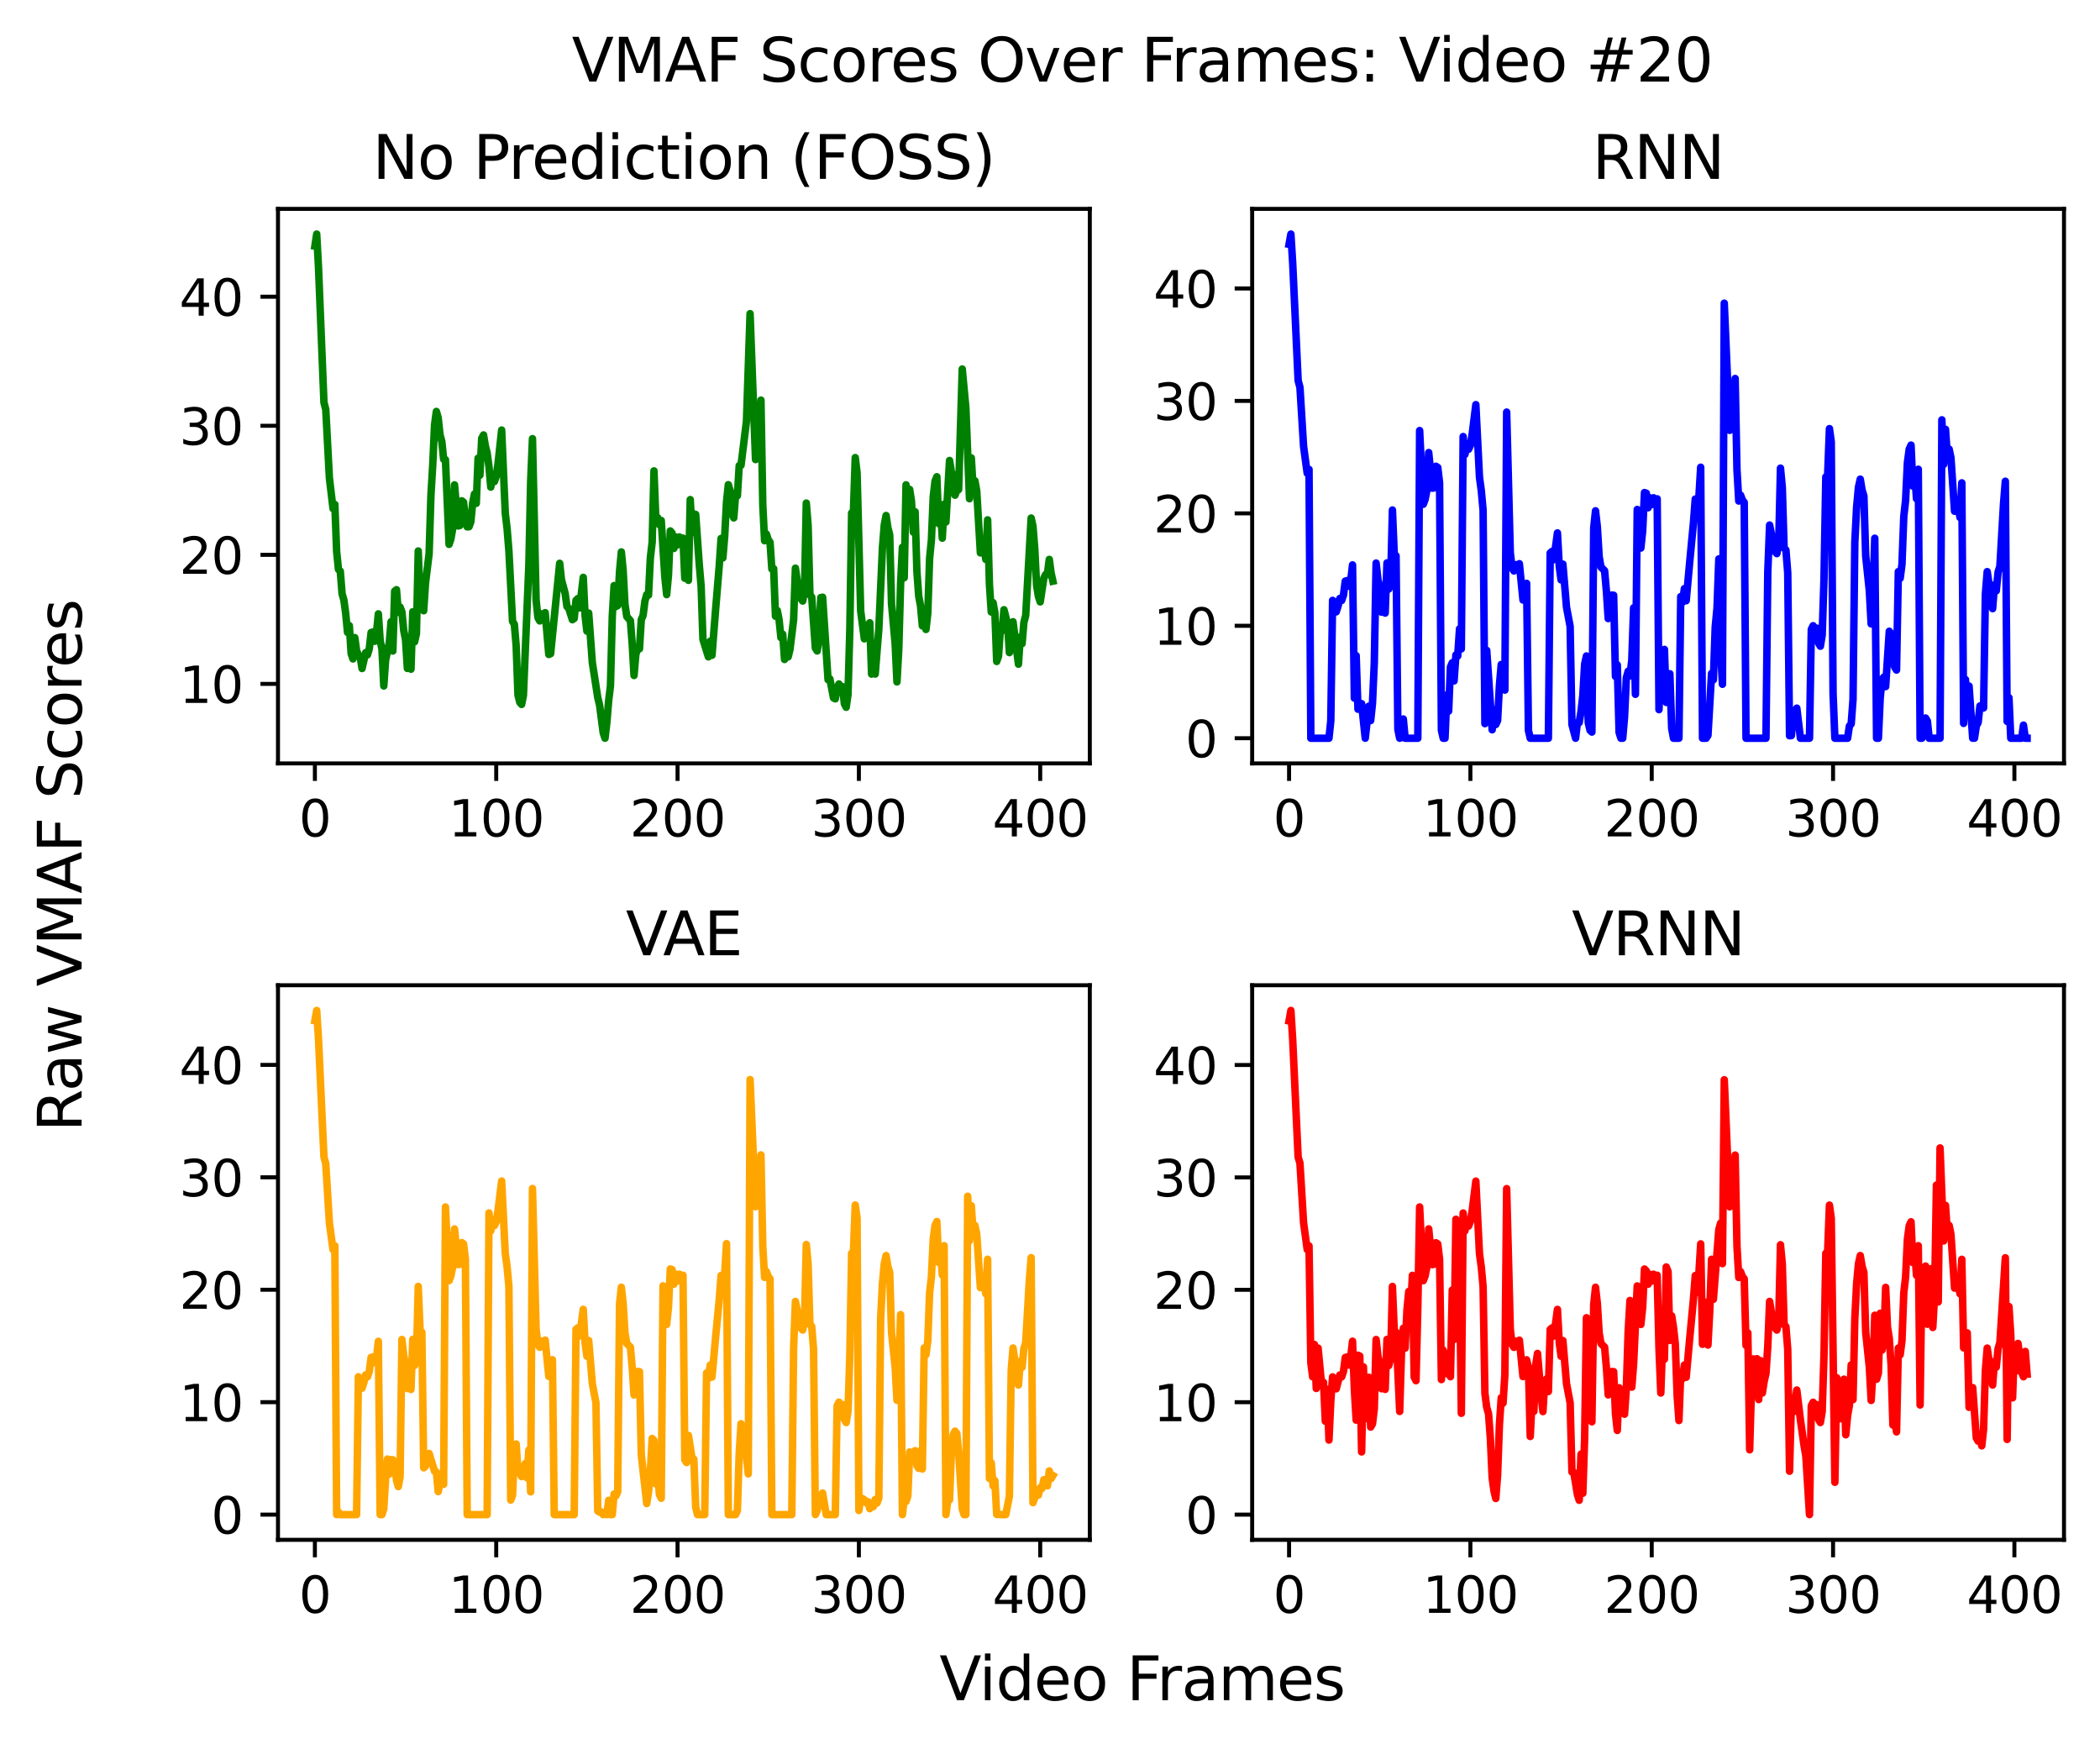 <?xml version="1.0" encoding="utf-8" standalone="no"?>
<!DOCTYPE svg PUBLIC "-//W3C//DTD SVG 1.1//EN"
  "http://www.w3.org/Graphics/SVG/1.1/DTD/svg11.dtd">
<svg xmlns:xlink="http://www.w3.org/1999/xlink" width="419.904pt" height="349.632pt" viewBox="0 0 419.904 349.632" xmlns="http://www.w3.org/2000/svg" version="1.1">
 <defs>
  <style type="text/css">*{stroke-linejoin: round; stroke-linecap: butt}</style>
 </defs>
 <g id="figure_1">
  <g id="patch_1">
   <path d="M 0 349.632 
L 419.904 349.632 
L 419.904 -0 
L 0 -0 
z
" style="fill: #ffffff"/>
  </g>
  <g id="axes_1">
   <g id="patch_2">
    <path d="M 55.584 152.64 
L 217.911 152.64 
L 217.911 41.76 
L 55.584 41.76 
z
" style="fill: #ffffff"/>
   </g>
   <g id="matplotlib.axis_1">
    <g id="xtick_1">
     <g id="line2d_1">
      <defs>
       <path id="m8c5647ade4" d="M 0 0 
L 0 3.5 
" style="stroke: #000000; stroke-width: 0.8"/>
      </defs>
      <g>
       <use xlink:href="#m8c5647ade4" x="62.963" y="152.64" style="stroke: #000000; stroke-width: 0.8"/>
      </g>
     </g>
     <g id="text_1">
      <!-- 0 -->
      <g transform="translate(59.781 167.238) scale(0.1 -0.1)">
       <defs>
        <path id="DejaVuSans-30" d="M 2034 4250 
Q 1547 4250 1301 3770 
Q 1056 3291 1056 2328 
Q 1056 1369 1301 889 
Q 1547 409 2034 409 
Q 2525 409 2770 889 
Q 3016 1369 3016 2328 
Q 3016 3291 2770 3770 
Q 2525 4250 2034 4250 
z
M 2034 4750 
Q 2819 4750 3233 4129 
Q 3647 3509 3647 2328 
Q 3647 1150 3233 529 
Q 2819 -91 2034 -91 
Q 1250 -91 836 529 
Q 422 1150 422 2328 
Q 422 3509 836 4129 
Q 1250 4750 2034 4750 
z
" transform="scale(0.016)"/>
       </defs>
       <use xlink:href="#DejaVuSans-30"/>
      </g>
     </g>
    </g>
    <g id="xtick_2">
     <g id="line2d_2">
      <g>
       <use xlink:href="#m8c5647ade4" x="99.221" y="152.64" style="stroke: #000000; stroke-width: 0.8"/>
      </g>
     </g>
     <g id="text_2">
      <!-- 100 -->
      <g transform="translate(89.677 167.238) scale(0.1 -0.1)">
       <defs>
        <path id="DejaVuSans-31" d="M 794 531 
L 1825 531 
L 1825 4091 
L 703 3866 
L 703 4441 
L 1819 4666 
L 2450 4666 
L 2450 531 
L 3481 531 
L 3481 0 
L 794 0 
L 794 531 
z
" transform="scale(0.016)"/>
       </defs>
       <use xlink:href="#DejaVuSans-31"/>
       <use xlink:href="#DejaVuSans-30" x="63.623"/>
       <use xlink:href="#DejaVuSans-30" x="127.246"/>
      </g>
     </g>
    </g>
    <g id="xtick_3">
     <g id="line2d_3">
      <g>
       <use xlink:href="#m8c5647ade4" x="135.479" y="152.64" style="stroke: #000000; stroke-width: 0.8"/>
      </g>
     </g>
     <g id="text_3">
      <!-- 200 -->
      <g transform="translate(125.935 167.238) scale(0.1 -0.1)">
       <defs>
        <path id="DejaVuSans-32" d="M 1228 531 
L 3431 531 
L 3431 0 
L 469 0 
L 469 531 
Q 828 903 1448 1529 
Q 2069 2156 2228 2338 
Q 2531 2678 2651 2914 
Q 2772 3150 2772 3378 
Q 2772 3750 2511 3984 
Q 2250 4219 1831 4219 
Q 1534 4219 1204 4116 
Q 875 4013 500 3803 
L 500 4441 
Q 881 4594 1212 4672 
Q 1544 4750 1819 4750 
Q 2544 4750 2975 4387 
Q 3406 4025 3406 3419 
Q 3406 3131 3298 2873 
Q 3191 2616 2906 2266 
Q 2828 2175 2409 1742 
Q 1991 1309 1228 531 
z
" transform="scale(0.016)"/>
       </defs>
       <use xlink:href="#DejaVuSans-32"/>
       <use xlink:href="#DejaVuSans-30" x="63.623"/>
       <use xlink:href="#DejaVuSans-30" x="127.246"/>
      </g>
     </g>
    </g>
    <g id="xtick_4">
     <g id="line2d_4">
      <g>
       <use xlink:href="#m8c5647ade4" x="171.737" y="152.64" style="stroke: #000000; stroke-width: 0.8"/>
      </g>
     </g>
     <g id="text_4">
      <!-- 300 -->
      <g transform="translate(162.193 167.238) scale(0.1 -0.1)">
       <defs>
        <path id="DejaVuSans-33" d="M 2597 2516 
Q 3050 2419 3304 2112 
Q 3559 1806 3559 1356 
Q 3559 666 3084 287 
Q 2609 -91 1734 -91 
Q 1441 -91 1130 -33 
Q 819 25 488 141 
L 488 750 
Q 750 597 1062 519 
Q 1375 441 1716 441 
Q 2309 441 2620 675 
Q 2931 909 2931 1356 
Q 2931 1769 2642 2001 
Q 2353 2234 1838 2234 
L 1294 2234 
L 1294 2753 
L 1863 2753 
Q 2328 2753 2575 2939 
Q 2822 3125 2822 3475 
Q 2822 3834 2567 4026 
Q 2313 4219 1838 4219 
Q 1578 4219 1281 4162 
Q 984 4106 628 3988 
L 628 4550 
Q 988 4650 1302 4700 
Q 1616 4750 1894 4750 
Q 2613 4750 3031 4423 
Q 3450 4097 3450 3541 
Q 3450 3153 3228 2886 
Q 3006 2619 2597 2516 
z
" transform="scale(0.016)"/>
       </defs>
       <use xlink:href="#DejaVuSans-33"/>
       <use xlink:href="#DejaVuSans-30" x="63.623"/>
       <use xlink:href="#DejaVuSans-30" x="127.246"/>
      </g>
     </g>
    </g>
    <g id="xtick_5">
     <g id="line2d_5">
      <g>
       <use xlink:href="#m8c5647ade4" x="207.995" y="152.64" style="stroke: #000000; stroke-width: 0.8"/>
      </g>
     </g>
     <g id="text_5">
      <!-- 400 -->
      <g transform="translate(198.451 167.238) scale(0.1 -0.1)">
       <defs>
        <path id="DejaVuSans-34" d="M 2419 4116 
L 825 1625 
L 2419 1625 
L 2419 4116 
z
M 2253 4666 
L 3047 4666 
L 3047 1625 
L 3713 1625 
L 3713 1100 
L 3047 1100 
L 3047 0 
L 2419 0 
L 2419 1100 
L 313 1100 
L 313 1709 
L 2253 4666 
z
" transform="scale(0.016)"/>
       </defs>
       <use xlink:href="#DejaVuSans-34"/>
       <use xlink:href="#DejaVuSans-30" x="63.623"/>
       <use xlink:href="#DejaVuSans-30" x="127.246"/>
      </g>
     </g>
    </g>
   </g>
   <g id="matplotlib.axis_2">
    <g id="ytick_1">
     <g id="line2d_6">
      <defs>
       <path id="m31c6bc90d9" d="M 0 0 
L -3.5 0 
" style="stroke: #000000; stroke-width: 0.8"/>
      </defs>
      <g>
       <use xlink:href="#m31c6bc90d9" x="55.584" y="136.74" style="stroke: #000000; stroke-width: 0.8"/>
      </g>
     </g>
     <g id="text_6">
      <!-- 10 -->
      <g transform="translate(35.859 140.539) scale(0.1 -0.1)">
       <use xlink:href="#DejaVuSans-31"/>
       <use xlink:href="#DejaVuSans-30" x="63.623"/>
      </g>
     </g>
    </g>
    <g id="ytick_2">
     <g id="line2d_7">
      <g>
       <use xlink:href="#m31c6bc90d9" x="55.584" y="110.934" style="stroke: #000000; stroke-width: 0.8"/>
      </g>
     </g>
     <g id="text_7">
      <!-- 20 -->
      <g transform="translate(35.859 114.733) scale(0.1 -0.1)">
       <use xlink:href="#DejaVuSans-32"/>
       <use xlink:href="#DejaVuSans-30" x="63.623"/>
      </g>
     </g>
    </g>
    <g id="ytick_3">
     <g id="line2d_8">
      <g>
       <use xlink:href="#m31c6bc90d9" x="55.584" y="85.129" style="stroke: #000000; stroke-width: 0.8"/>
      </g>
     </g>
     <g id="text_8">
      <!-- 30 -->
      <g transform="translate(35.859 88.928) scale(0.1 -0.1)">
       <use xlink:href="#DejaVuSans-33"/>
       <use xlink:href="#DejaVuSans-30" x="63.623"/>
      </g>
     </g>
    </g>
    <g id="ytick_4">
     <g id="line2d_9">
      <g>
       <use xlink:href="#m31c6bc90d9" x="55.584" y="59.323" style="stroke: #000000; stroke-width: 0.8"/>
      </g>
     </g>
     <g id="text_9">
      <!-- 40 -->
      <g transform="translate(35.859 63.122) scale(0.1 -0.1)">
       <use xlink:href="#DejaVuSans-34"/>
       <use xlink:href="#DejaVuSans-30" x="63.623"/>
      </g>
     </g>
    </g>
   </g>
   <g id="line2d_10">
    <path d="M 62.963 49.197 
L 63.325 46.8 
L 63.688 53.485 
L 64.775 80.469 
L 65.138 81.87 
L 65.863 95.561 
L 66.588 101.683 
L 66.951 100.856 
L 67.313 110.272 
L 67.676 113.846 
L 68.039 114.192 
L 68.401 118.719 
L 68.764 119.996 
L 69.126 122.685 
L 69.489 126.448 
L 69.852 125.092 
L 70.214 130.679 
L 70.577 131.746 
L 70.939 127.48 
L 71.302 130.114 
L 71.664 130.93 
L 72.027 131.381 
L 72.39 133.661 
L 73.115 130.488 
L 73.477 130.925 
L 73.84 129.701 
L 74.203 126.469 
L 74.565 126.356 
L 74.928 128.218 
L 75.29 126.348 
L 75.653 122.736 
L 76.015 128.061 
L 76.378 129.826 
L 76.741 137.153 
L 77.103 131.957 
L 77.828 128.647 
L 78.191 124.319 
L 78.553 130.162 
L 78.916 118.193 
L 79.279 117.906 
L 79.641 122.422 
L 80.004 121.383 
L 80.366 122.348 
L 80.729 126.074 
L 81.092 127.927 
L 81.454 133.644 
L 81.817 132.325 
L 82.179 133.798 
L 82.542 122.313 
L 82.904 128.317 
L 83.267 126.694 
L 83.63 110.162 
L 83.992 120.207 
L 84.355 120.663 
L 84.717 122.116 
L 85.08 116.579 
L 85.805 110.692 
L 86.168 99.015 
L 86.53 92.919 
L 86.893 84.92 
L 87.255 82.267 
L 87.618 83.55 
L 87.981 86.923 
L 88.343 88.272 
L 88.706 91.811 
L 89.068 91.915 
L 89.793 108.84 
L 90.156 107.768 
L 90.519 105.686 
L 90.881 96.945 
L 91.606 105.158 
L 91.969 105.063 
L 92.332 100.128 
L 92.694 100.415 
L 93.057 103.932 
L 93.419 105.342 
L 93.782 105.312 
L 94.144 104.338 
L 94.507 100.574 
L 94.87 98.769 
L 95.232 100.646 
L 95.595 91.609 
L 95.957 95.013 
L 96.32 87.634 
L 96.682 86.965 
L 97.045 89.158 
L 97.408 90.554 
L 97.77 93.302 
L 98.133 97.394 
L 98.495 95.004 
L 98.858 96.296 
L 99.221 95.225 
L 99.583 92.692 
L 100.308 85.983 
L 101.033 102.632 
L 101.396 105.699 
L 101.759 110.192 
L 102.484 124.219 
L 102.846 124.834 
L 103.209 129.129 
L 103.572 138.98 
L 103.934 140.427 
L 104.297 140.846 
L 104.659 139.041 
L 105.747 113.047 
L 106.11 96.167 
L 106.472 87.704 
L 107.197 119.975 
L 107.56 123.474 
L 107.922 124.147 
L 108.285 122.729 
L 108.648 123.379 
L 109.01 122.495 
L 109.735 130.853 
L 110.098 130.697 
L 111.911 112.627 
L 112.273 115.945 
L 112.999 118.636 
L 113.361 121.257 
L 113.724 121.628 
L 114.449 123.906 
L 114.812 123.652 
L 115.174 120.045 
L 115.537 119.679 
L 115.899 121.552 
L 116.624 115.439 
L 116.987 123.076 
L 117.35 126.189 
L 117.712 122.582 
L 118.437 132.478 
L 119.525 139.473 
L 119.888 140.967 
L 120.613 146.524 
L 120.975 147.6 
L 121.338 144.507 
L 121.701 140.106 
L 122.063 137.153 
L 122.426 123.232 
L 122.788 117.087 
L 123.151 121.272 
L 123.513 121.072 
L 123.876 114.296 
L 124.239 110.348 
L 124.601 114.034 
L 124.964 120.829 
L 125.326 123.263 
L 126.052 124.106 
L 126.414 128.808 
L 126.777 135.058 
L 127.139 130.838 
L 127.502 129.696 
L 127.864 129.729 
L 128.227 123.892 
L 128.59 123.049 
L 128.952 120.19 
L 129.315 118.884 
L 129.677 118.978 
L 130.04 111.544 
L 130.402 108.416 
L 130.765 94.15 
L 131.128 103.545 
L 131.49 103.481 
L 131.853 104.915 
L 132.215 104.064 
L 132.941 115.423 
L 133.303 118.889 
L 133.666 114.963 
L 134.028 106.157 
L 134.391 106.598 
L 134.753 109.65 
L 135.116 107.371 
L 135.479 108.943 
L 135.841 107.356 
L 136.204 108.015 
L 136.566 107.589 
L 136.929 115.619 
L 137.292 113.711 
L 137.654 116.031 
L 138.017 99.893 
L 138.379 106.469 
L 138.742 102.755 
L 139.104 102.854 
L 139.83 112.967 
L 140.192 117.212 
L 140.555 127.838 
L 141.642 131.329 
L 142.005 128.201 
L 142.368 131.017 
L 143.093 121.823 
L 143.818 113.1 
L 144.181 107.66 
L 144.543 111.551 
L 144.906 107.198 
L 145.268 100.385 
L 145.631 96.907 
L 145.993 98.098 
L 146.356 102.557 
L 146.719 103.551 
L 147.081 98.974 
L 147.444 99.121 
L 147.806 93.091 
L 148.169 93.036 
L 149.257 84.244 
L 149.982 62.71 
L 151.07 91.888 
L 151.432 89.441 
L 151.795 91.531 
L 152.157 80 
L 152.52 100.902 
L 152.882 108.114 
L 153.245 106.773 
L 153.608 107.884 
L 153.97 108.417 
L 154.333 113.763 
L 154.695 113.691 
L 155.058 123.207 
L 155.421 122.069 
L 155.783 123.917 
L 156.146 127.484 
L 156.508 126.807 
L 156.871 131.852 
L 157.233 129.055 
L 157.596 131.334 
L 157.959 129.856 
L 158.684 123.92 
L 159.046 113.604 
L 159.771 118.662 
L 160.134 119.68 
L 160.497 120.171 
L 160.859 118.213 
L 161.222 100.587 
L 161.584 105.01 
L 161.947 118.921 
L 162.31 119.385 
L 163.035 129.578 
L 163.397 130.151 
L 163.76 127.823 
L 164.122 119.479 
L 164.485 119.406 
L 165.573 135.902 
L 165.935 135.735 
L 166.661 139.538 
L 167.023 139.73 
L 167.386 137.576 
L 167.748 136.754 
L 168.111 137.887 
L 168.473 137.289 
L 168.836 140.717 
L 169.199 141.409 
L 169.561 138.867 
L 169.924 125.966 
L 170.286 102.562 
L 170.649 102.247 
L 171.011 91.491 
L 171.374 94.5 
L 172.099 122.18 
L 172.824 127.724 
L 173.187 126.714 
L 173.55 125.055 
L 173.912 124.516 
L 174.275 134.774 
L 174.637 134.393 
L 175 134.769 
L 175.725 125.768 
L 176.45 109.445 
L 176.813 104.96 
L 177.175 103.071 
L 177.538 105.531 
L 177.901 106.943 
L 178.263 120.714 
L 178.988 128.715 
L 179.351 136.337 
L 179.713 129.841 
L 180.076 116.774 
L 180.439 109.427 
L 180.801 115.514 
L 181.164 96.936 
L 181.526 102.735 
L 181.889 97.854 
L 182.251 100.172 
L 182.614 106.381 
L 182.977 102.322 
L 183.339 114.256 
L 183.702 119.205 
L 184.064 121.136 
L 184.427 125.141 
L 184.79 124.309 
L 185.152 125.855 
L 185.515 122.644 
L 185.877 111.643 
L 186.24 107.957 
L 186.602 99.314 
L 186.965 96.196 
L 187.328 95.324 
L 187.69 104.676 
L 188.053 101.428 
L 188.415 107.6 
L 188.778 100.813 
L 189.141 104.369 
L 189.866 92.069 
L 190.228 94.339 
L 190.591 95.054 
L 190.953 99.007 
L 191.316 98.035 
L 191.679 97.904 
L 192.404 73.778 
L 193.129 81.54 
L 193.854 99.718 
L 194.217 91.55 
L 194.579 97.583 
L 194.942 96.138 
L 195.304 98.151 
L 196.03 110.542 
L 196.392 109.914 
L 196.755 109.527 
L 197.117 111.852 
L 197.48 103.937 
L 197.842 116.887 
L 198.205 122.36 
L 198.568 120.493 
L 198.93 122.516 
L 199.293 132.252 
L 199.655 131.236 
L 200.018 126.005 
L 200.381 126.128 
L 200.743 121.909 
L 201.468 124.733 
L 201.831 130.485 
L 202.193 129.443 
L 202.556 124.312 
L 203.281 129.97 
L 203.644 132.797 
L 204.006 127.377 
L 204.369 128.685 
L 204.731 124.444 
L 205.094 123.042 
L 206.182 103.578 
L 206.544 105.183 
L 206.907 109.739 
L 207.27 116.99 
L 207.632 119.234 
L 207.995 120.344 
L 208.72 115.584 
L 209.082 114.862 
L 209.445 114.626 
L 209.808 111.846 
L 210.17 114.558 
L 210.533 116.197 
L 210.533 116.197 
" clip-path="url(#p2782134f2b)" style="fill: none; stroke: #008000; stroke-width: 1.5; stroke-linecap: square"/>
   </g>
   <g id="patch_3">
    <path d="M 55.584 152.64 
L 55.584 41.76 
" style="fill: none; stroke: #000000; stroke-width: 0.8; stroke-linejoin: miter; stroke-linecap: square"/>
   </g>
   <g id="patch_4">
    <path d="M 217.911 152.64 
L 217.911 41.76 
" style="fill: none; stroke: #000000; stroke-width: 0.8; stroke-linejoin: miter; stroke-linecap: square"/>
   </g>
   <g id="patch_5">
    <path d="M 55.584 152.64 
L 217.911 152.64 
" style="fill: none; stroke: #000000; stroke-width: 0.8; stroke-linejoin: miter; stroke-linecap: square"/>
   </g>
   <g id="patch_6">
    <path d="M 55.584 41.76 
L 217.911 41.76 
" style="fill: none; stroke: #000000; stroke-width: 0.8; stroke-linejoin: miter; stroke-linecap: square"/>
   </g>
   <g id="text_10">
    <!-- No Prediction (FOSS) -->
    <g transform="translate(74.496 35.76) scale(0.12 -0.12)">
     <defs>
      <path id="DejaVuSans-4e" d="M 628 4666 
L 1478 4666 
L 3547 763 
L 3547 4666 
L 4159 4666 
L 4159 0 
L 3309 0 
L 1241 3903 
L 1241 0 
L 628 0 
L 628 4666 
z
" transform="scale(0.016)"/>
      <path id="DejaVuSans-6f" d="M 1959 3097 
Q 1497 3097 1228 2736 
Q 959 2375 959 1747 
Q 959 1119 1226 758 
Q 1494 397 1959 397 
Q 2419 397 2687 759 
Q 2956 1122 2956 1747 
Q 2956 2369 2687 2733 
Q 2419 3097 1959 3097 
z
M 1959 3584 
Q 2709 3584 3137 3096 
Q 3566 2609 3566 1747 
Q 3566 888 3137 398 
Q 2709 -91 1959 -91 
Q 1206 -91 779 398 
Q 353 888 353 1747 
Q 353 2609 779 3096 
Q 1206 3584 1959 3584 
z
" transform="scale(0.016)"/>
      <path id="DejaVuSans-20" transform="scale(0.016)"/>
      <path id="DejaVuSans-50" d="M 1259 4147 
L 1259 2394 
L 2053 2394 
Q 2494 2394 2734 2622 
Q 2975 2850 2975 3272 
Q 2975 3691 2734 3919 
Q 2494 4147 2053 4147 
L 1259 4147 
z
M 628 4666 
L 2053 4666 
Q 2838 4666 3239 4311 
Q 3641 3956 3641 3272 
Q 3641 2581 3239 2228 
Q 2838 1875 2053 1875 
L 1259 1875 
L 1259 0 
L 628 0 
L 628 4666 
z
" transform="scale(0.016)"/>
      <path id="DejaVuSans-72" d="M 2631 2963 
Q 2534 3019 2420 3045 
Q 2306 3072 2169 3072 
Q 1681 3072 1420 2755 
Q 1159 2438 1159 1844 
L 1159 0 
L 581 0 
L 581 3500 
L 1159 3500 
L 1159 2956 
Q 1341 3275 1631 3429 
Q 1922 3584 2338 3584 
Q 2397 3584 2469 3576 
Q 2541 3569 2628 3553 
L 2631 2963 
z
" transform="scale(0.016)"/>
      <path id="DejaVuSans-65" d="M 3597 1894 
L 3597 1613 
L 953 1613 
Q 991 1019 1311 708 
Q 1631 397 2203 397 
Q 2534 397 2845 478 
Q 3156 559 3463 722 
L 3463 178 
Q 3153 47 2828 -22 
Q 2503 -91 2169 -91 
Q 1331 -91 842 396 
Q 353 884 353 1716 
Q 353 2575 817 3079 
Q 1281 3584 2069 3584 
Q 2775 3584 3186 3129 
Q 3597 2675 3597 1894 
z
M 3022 2063 
Q 3016 2534 2758 2815 
Q 2500 3097 2075 3097 
Q 1594 3097 1305 2825 
Q 1016 2553 972 2059 
L 3022 2063 
z
" transform="scale(0.016)"/>
      <path id="DejaVuSans-64" d="M 2906 2969 
L 2906 4863 
L 3481 4863 
L 3481 0 
L 2906 0 
L 2906 525 
Q 2725 213 2448 61 
Q 2172 -91 1784 -91 
Q 1150 -91 751 415 
Q 353 922 353 1747 
Q 353 2572 751 3078 
Q 1150 3584 1784 3584 
Q 2172 3584 2448 3432 
Q 2725 3281 2906 2969 
z
M 947 1747 
Q 947 1113 1208 752 
Q 1469 391 1925 391 
Q 2381 391 2643 752 
Q 2906 1113 2906 1747 
Q 2906 2381 2643 2742 
Q 2381 3103 1925 3103 
Q 1469 3103 1208 2742 
Q 947 2381 947 1747 
z
" transform="scale(0.016)"/>
      <path id="DejaVuSans-69" d="M 603 3500 
L 1178 3500 
L 1178 0 
L 603 0 
L 603 3500 
z
M 603 4863 
L 1178 4863 
L 1178 4134 
L 603 4134 
L 603 4863 
z
" transform="scale(0.016)"/>
      <path id="DejaVuSans-63" d="M 3122 3366 
L 3122 2828 
Q 2878 2963 2633 3030 
Q 2388 3097 2138 3097 
Q 1578 3097 1268 2742 
Q 959 2388 959 1747 
Q 959 1106 1268 751 
Q 1578 397 2138 397 
Q 2388 397 2633 464 
Q 2878 531 3122 666 
L 3122 134 
Q 2881 22 2623 -34 
Q 2366 -91 2075 -91 
Q 1284 -91 818 406 
Q 353 903 353 1747 
Q 353 2603 823 3093 
Q 1294 3584 2113 3584 
Q 2378 3584 2631 3529 
Q 2884 3475 3122 3366 
z
" transform="scale(0.016)"/>
      <path id="DejaVuSans-74" d="M 1172 4494 
L 1172 3500 
L 2356 3500 
L 2356 3053 
L 1172 3053 
L 1172 1153 
Q 1172 725 1289 603 
Q 1406 481 1766 481 
L 2356 481 
L 2356 0 
L 1766 0 
Q 1100 0 847 248 
Q 594 497 594 1153 
L 594 3053 
L 172 3053 
L 172 3500 
L 594 3500 
L 594 4494 
L 1172 4494 
z
" transform="scale(0.016)"/>
      <path id="DejaVuSans-6e" d="M 3513 2113 
L 3513 0 
L 2938 0 
L 2938 2094 
Q 2938 2591 2744 2837 
Q 2550 3084 2163 3084 
Q 1697 3084 1428 2787 
Q 1159 2491 1159 1978 
L 1159 0 
L 581 0 
L 581 3500 
L 1159 3500 
L 1159 2956 
Q 1366 3272 1645 3428 
Q 1925 3584 2291 3584 
Q 2894 3584 3203 3211 
Q 3513 2838 3513 2113 
z
" transform="scale(0.016)"/>
      <path id="DejaVuSans-28" d="M 1984 4856 
Q 1566 4138 1362 3434 
Q 1159 2731 1159 2009 
Q 1159 1288 1364 580 
Q 1569 -128 1984 -844 
L 1484 -844 
Q 1016 -109 783 600 
Q 550 1309 550 2009 
Q 550 2706 781 3412 
Q 1013 4119 1484 4856 
L 1984 4856 
z
" transform="scale(0.016)"/>
      <path id="DejaVuSans-46" d="M 628 4666 
L 3309 4666 
L 3309 4134 
L 1259 4134 
L 1259 2759 
L 3109 2759 
L 3109 2228 
L 1259 2228 
L 1259 0 
L 628 0 
L 628 4666 
z
" transform="scale(0.016)"/>
      <path id="DejaVuSans-4f" d="M 2522 4238 
Q 1834 4238 1429 3725 
Q 1025 3213 1025 2328 
Q 1025 1447 1429 934 
Q 1834 422 2522 422 
Q 3209 422 3611 934 
Q 4013 1447 4013 2328 
Q 4013 3213 3611 3725 
Q 3209 4238 2522 4238 
z
M 2522 4750 
Q 3503 4750 4090 4092 
Q 4678 3434 4678 2328 
Q 4678 1225 4090 567 
Q 3503 -91 2522 -91 
Q 1538 -91 948 565 
Q 359 1222 359 2328 
Q 359 3434 948 4092 
Q 1538 4750 2522 4750 
z
" transform="scale(0.016)"/>
      <path id="DejaVuSans-53" d="M 3425 4513 
L 3425 3897 
Q 3066 4069 2747 4153 
Q 2428 4238 2131 4238 
Q 1616 4238 1336 4038 
Q 1056 3838 1056 3469 
Q 1056 3159 1242 3001 
Q 1428 2844 1947 2747 
L 2328 2669 
Q 3034 2534 3370 2195 
Q 3706 1856 3706 1288 
Q 3706 609 3251 259 
Q 2797 -91 1919 -91 
Q 1588 -91 1214 -16 
Q 841 59 441 206 
L 441 856 
Q 825 641 1194 531 
Q 1563 422 1919 422 
Q 2459 422 2753 634 
Q 3047 847 3047 1241 
Q 3047 1584 2836 1778 
Q 2625 1972 2144 2069 
L 1759 2144 
Q 1053 2284 737 2584 
Q 422 2884 422 3419 
Q 422 4038 858 4394 
Q 1294 4750 2059 4750 
Q 2388 4750 2728 4690 
Q 3069 4631 3425 4513 
z
" transform="scale(0.016)"/>
      <path id="DejaVuSans-29" d="M 513 4856 
L 1013 4856 
Q 1481 4119 1714 3412 
Q 1947 2706 1947 2009 
Q 1947 1309 1714 600 
Q 1481 -109 1013 -844 
L 513 -844 
Q 928 -128 1133 580 
Q 1338 1288 1338 2009 
Q 1338 2731 1133 3434 
Q 928 4138 513 4856 
z
" transform="scale(0.016)"/>
     </defs>
     <use xlink:href="#DejaVuSans-4e"/>
     <use xlink:href="#DejaVuSans-6f" x="74.805"/>
     <use xlink:href="#DejaVuSans-20" x="135.986"/>
     <use xlink:href="#DejaVuSans-50" x="167.773"/>
     <use xlink:href="#DejaVuSans-72" x="226.326"/>
     <use xlink:href="#DejaVuSans-65" x="265.189"/>
     <use xlink:href="#DejaVuSans-64" x="326.713"/>
     <use xlink:href="#DejaVuSans-69" x="390.189"/>
     <use xlink:href="#DejaVuSans-63" x="417.973"/>
     <use xlink:href="#DejaVuSans-74" x="472.953"/>
     <use xlink:href="#DejaVuSans-69" x="512.162"/>
     <use xlink:href="#DejaVuSans-6f" x="539.945"/>
     <use xlink:href="#DejaVuSans-6e" x="601.127"/>
     <use xlink:href="#DejaVuSans-20" x="664.506"/>
     <use xlink:href="#DejaVuSans-28" x="696.293"/>
     <use xlink:href="#DejaVuSans-46" x="735.307"/>
     <use xlink:href="#DejaVuSans-4f" x="792.826"/>
     <use xlink:href="#DejaVuSans-53" x="871.537"/>
     <use xlink:href="#DejaVuSans-53" x="935.014"/>
     <use xlink:href="#DejaVuSans-29" x="998.49"/>
    </g>
   </g>
  </g>
  <g id="axes_2">
   <g id="patch_7">
    <path d="M 250.377 152.64 
L 412.704 152.64 
L 412.704 41.76 
L 250.377 41.76 
z
" style="fill: #ffffff"/>
   </g>
   <g id="matplotlib.axis_3">
    <g id="xtick_6">
     <g id="line2d_11">
      <g>
       <use xlink:href="#m8c5647ade4" x="257.755" y="152.64" style="stroke: #000000; stroke-width: 0.8"/>
      </g>
     </g>
     <g id="text_11">
      <!-- 0 -->
      <g transform="translate(254.574 167.238) scale(0.1 -0.1)">
       <use xlink:href="#DejaVuSans-30"/>
      </g>
     </g>
    </g>
    <g id="xtick_7">
     <g id="line2d_12">
      <g>
       <use xlink:href="#m8c5647ade4" x="294.013" y="152.64" style="stroke: #000000; stroke-width: 0.8"/>
      </g>
     </g>
     <g id="text_12">
      <!-- 100 -->
      <g transform="translate(284.47 167.238) scale(0.1 -0.1)">
       <use xlink:href="#DejaVuSans-31"/>
       <use xlink:href="#DejaVuSans-30" x="63.623"/>
       <use xlink:href="#DejaVuSans-30" x="127.246"/>
      </g>
     </g>
    </g>
    <g id="xtick_8">
     <g id="line2d_13">
      <g>
       <use xlink:href="#m8c5647ade4" x="330.271" y="152.64" style="stroke: #000000; stroke-width: 0.8"/>
      </g>
     </g>
     <g id="text_13">
      <!-- 200 -->
      <g transform="translate(320.728 167.238) scale(0.1 -0.1)">
       <use xlink:href="#DejaVuSans-32"/>
       <use xlink:href="#DejaVuSans-30" x="63.623"/>
       <use xlink:href="#DejaVuSans-30" x="127.246"/>
      </g>
     </g>
    </g>
    <g id="xtick_9">
     <g id="line2d_14">
      <g>
       <use xlink:href="#m8c5647ade4" x="366.529" y="152.64" style="stroke: #000000; stroke-width: 0.8"/>
      </g>
     </g>
     <g id="text_14">
      <!-- 300 -->
      <g transform="translate(356.986 167.238) scale(0.1 -0.1)">
       <use xlink:href="#DejaVuSans-33"/>
       <use xlink:href="#DejaVuSans-30" x="63.623"/>
       <use xlink:href="#DejaVuSans-30" x="127.246"/>
      </g>
     </g>
    </g>
    <g id="xtick_10">
     <g id="line2d_15">
      <g>
       <use xlink:href="#m8c5647ade4" x="402.787" y="152.64" style="stroke: #000000; stroke-width: 0.8"/>
      </g>
     </g>
     <g id="text_15">
      <!-- 400 -->
      <g transform="translate(393.244 167.238) scale(0.1 -0.1)">
       <use xlink:href="#DejaVuSans-34"/>
       <use xlink:href="#DejaVuSans-30" x="63.623"/>
       <use xlink:href="#DejaVuSans-30" x="127.246"/>
      </g>
     </g>
    </g>
   </g>
   <g id="matplotlib.axis_4">
    <g id="ytick_5">
     <g id="line2d_16">
      <g>
       <use xlink:href="#m31c6bc90d9" x="250.377" y="147.6" style="stroke: #000000; stroke-width: 0.8"/>
      </g>
     </g>
     <g id="text_16">
      <!-- 0 -->
      <g transform="translate(237.014 151.399) scale(0.1 -0.1)">
       <use xlink:href="#DejaVuSans-30"/>
      </g>
     </g>
    </g>
    <g id="ytick_6">
     <g id="line2d_17">
      <g>
       <use xlink:href="#m31c6bc90d9" x="250.377" y="125.12" style="stroke: #000000; stroke-width: 0.8"/>
      </g>
     </g>
     <g id="text_17">
      <!-- 10 -->
      <g transform="translate(230.652 128.919) scale(0.1 -0.1)">
       <use xlink:href="#DejaVuSans-31"/>
       <use xlink:href="#DejaVuSans-30" x="63.623"/>
      </g>
     </g>
    </g>
    <g id="ytick_7">
     <g id="line2d_18">
      <g>
       <use xlink:href="#m31c6bc90d9" x="250.377" y="102.64" style="stroke: #000000; stroke-width: 0.8"/>
      </g>
     </g>
     <g id="text_18">
      <!-- 20 -->
      <g transform="translate(230.652 106.439) scale(0.1 -0.1)">
       <use xlink:href="#DejaVuSans-32"/>
       <use xlink:href="#DejaVuSans-30" x="63.623"/>
      </g>
     </g>
    </g>
    <g id="ytick_8">
     <g id="line2d_19">
      <g>
       <use xlink:href="#m31c6bc90d9" x="250.377" y="80.16" style="stroke: #000000; stroke-width: 0.8"/>
      </g>
     </g>
     <g id="text_19">
      <!-- 30 -->
      <g transform="translate(230.652 83.959) scale(0.1 -0.1)">
       <use xlink:href="#DejaVuSans-33"/>
       <use xlink:href="#DejaVuSans-30" x="63.623"/>
      </g>
     </g>
    </g>
    <g id="ytick_9">
     <g id="line2d_20">
      <g>
       <use xlink:href="#m31c6bc90d9" x="250.377" y="57.68" style="stroke: #000000; stroke-width: 0.8"/>
      </g>
     </g>
     <g id="text_20">
      <!-- 40 -->
      <g transform="translate(230.652 61.479) scale(0.1 -0.1)">
       <use xlink:href="#DejaVuSans-34"/>
       <use xlink:href="#DejaVuSans-30" x="63.623"/>
      </g>
     </g>
    </g>
   </g>
   <g id="line2d_21">
    <path d="M 257.755 48.844 
L 258.118 46.8 
L 258.48 52.595 
L 259.568 76.085 
L 259.931 77.463 
L 260.656 89.256 
L 261.381 94.613 
L 261.744 93.856 
L 262.106 147.6 
L 265.732 147.6 
L 266.095 144.166 
L 266.457 120.04 
L 266.82 120.39 
L 267.182 122.332 
L 267.545 121.192 
L 267.907 119.655 
L 268.27 120.056 
L 268.633 118.972 
L 268.995 116.185 
L 269.358 116.078 
L 269.72 117.206 
L 270.083 116.103 
L 270.446 112.948 
L 270.808 139.582 
L 271.171 131.089 
L 271.533 141.801 
L 271.896 141.502 
L 272.258 140.686 
L 272.984 147.6 
L 273.709 141.197 
L 274.071 144.07 
L 274.434 140.593 
L 274.797 132.491 
L 275.159 112.583 
L 275.522 115.817 
L 275.884 117.432 
L 276.247 122.398 
L 276.609 121.285 
L 276.972 122.578 
L 277.335 112.55 
L 277.697 117.775 
L 278.06 116.478 
L 278.422 101.975 
L 278.785 110.719 
L 279.147 111.133 
L 279.51 145.826 
L 279.873 147.6 
L 280.235 147.475 
L 280.598 143.758 
L 280.96 147.6 
L 283.498 147.6 
L 283.861 86.087 
L 284.586 100.826 
L 284.949 99.883 
L 285.311 98.064 
L 285.674 90.485 
L 286.399 97.61 
L 286.762 97.547 
L 287.124 93.222 
L 287.487 93.476 
L 287.849 96.522 
L 288.212 145.992 
L 288.575 147.6 
L 288.937 147.6 
L 289.3 138.946 
L 289.662 142.183 
L 290.025 133.333 
L 290.387 132.512 
L 290.75 136.141 
L 291.113 130.954 
L 291.475 131.172 
L 291.838 125.728 
L 292.2 129.741 
L 292.563 87.283 
L 292.926 90.855 
L 293.288 88.748 
L 293.651 89.828 
L 294.013 89.042 
L 294.376 86.753 
L 295.101 80.905 
L 295.826 95.401 
L 296.189 98.089 
L 296.551 101.998 
L 296.914 144.684 
L 297.277 130.037 
L 298.364 145.915 
L 298.727 141.933 
L 299.089 144.863 
L 299.452 144.058 
L 299.815 137.065 
L 300.177 132.864 
L 300.54 133.555 
L 300.902 137.98 
L 301.265 82.399 
L 301.99 110.519 
L 302.353 113.573 
L 302.715 114.156 
L 303.078 112.901 
L 303.44 113.467 
L 303.803 112.709 
L 304.528 119.966 
L 304.891 119.85 
L 305.253 116.641 
L 305.616 146.044 
L 305.978 147.6 
L 309.604 147.6 
L 309.967 110.562 
L 310.329 110.247 
L 310.692 111.895 
L 311.417 106.553 
L 311.78 113.214 
L 312.142 115.94 
L 312.505 112.792 
L 313.23 121.405 
L 313.955 125.249 
L 314.318 144.866 
L 315.043 147.6 
L 315.406 144.469 
L 315.768 144.48 
L 316.131 142.248 
L 316.493 139.043 
L 316.856 132.786 
L 317.218 131.152 
L 317.581 144.479 
L 317.944 146.033 
L 318.306 146.37 
L 318.669 105.548 
L 319.031 102.132 
L 319.394 105.346 
L 319.756 111.272 
L 320.119 113.395 
L 320.844 114.107 
L 321.207 118.207 
L 321.569 123.679 
L 321.932 119.979 
L 322.295 118.976 
L 322.657 119.018 
L 323.02 135.246 
L 323.382 132.931 
L 323.745 146.441 
L 324.107 147.6 
L 324.47 147.6 
L 324.833 143.364 
L 325.195 135.507 
L 325.558 134.214 
L 325.92 135.142 
L 326.283 131.987 
L 326.646 121.532 
L 327.008 138.819 
L 327.371 101.865 
L 327.733 106.527 
L 328.096 109.578 
L 328.458 106.141 
L 328.821 98.487 
L 329.184 98.615 
L 329.546 101.52 
L 329.909 99.531 
L 330.271 100.892 
L 330.634 99.526 
L 330.996 100.073 
L 331.359 99.738 
L 331.722 141.889 
L 332.084 130.354 
L 332.447 134.83 
L 332.809 129.845 
L 333.172 140.443 
L 333.535 139.679 
L 333.897 134.712 
L 334.26 145.61 
L 334.622 147.6 
L 335.71 147.6 
L 336.073 119.283 
L 336.435 120.401 
L 336.798 117.694 
L 337.16 120.103 
L 337.886 112.128 
L 338.611 104.522 
L 338.973 99.785 
L 339.336 103.176 
L 339.698 99.396 
L 340.061 93.421 
L 340.424 147.6 
L 341.149 147.6 
L 341.511 147.04 
L 342.236 134.652 
L 342.599 135.918 
L 342.962 125.416 
L 343.324 121.578 
L 343.687 111.747 
L 344.049 130.394 
L 344.412 136.81 
L 344.775 60.618 
L 345.862 86.042 
L 346.225 83.941 
L 346.587 85.735 
L 346.95 75.679 
L 347.313 93.882 
L 347.675 100.176 
L 348.038 99.007 
L 348.4 99.987 
L 348.763 100.449 
L 349.126 147.6 
L 353.114 147.6 
L 353.476 114.347 
L 353.839 104.977 
L 354.927 110.303 
L 355.289 110.69 
L 355.652 108.978 
L 356.015 93.602 
L 356.377 97.466 
L 356.74 109.576 
L 357.102 109.97 
L 357.465 114.539 
L 357.827 147.109 
L 358.19 147.076 
L 358.553 143.151 
L 358.915 142.143 
L 359.278 141.589 
L 360.003 147.6 
L 361.816 147.6 
L 362.178 125.855 
L 362.541 125.11 
L 362.904 126.121 
L 363.266 125.59 
L 363.629 128.594 
L 363.991 129.204 
L 364.354 126.987 
L 364.716 115.742 
L 365.079 95.352 
L 365.442 95.065 
L 365.804 85.699 
L 366.167 88.326 
L 366.529 138.633 
L 366.892 147.6 
L 369.43 147.6 
L 369.793 145.162 
L 370.155 144.728 
L 370.518 139.894 
L 370.88 108.396 
L 371.243 101.331 
L 371.606 97.417 
L 371.968 95.805 
L 372.331 97.996 
L 372.693 99.16 
L 373.056 111.169 
L 373.781 118.118 
L 374.144 124.742 
L 374.506 119.103 
L 374.869 107.61 
L 375.231 147.6 
L 375.594 147.6 
L 375.956 139.585 
L 376.319 135.879 
L 376.682 135.382 
L 377.044 137.277 
L 377.769 126.215 
L 378.132 126.72 
L 378.495 131.292 
L 378.857 133.406 
L 379.22 133.97 
L 379.582 114.29 
L 379.945 115.631 
L 380.307 112.837 
L 380.67 103.27 
L 381.033 100.034 
L 381.395 92.5 
L 381.758 89.797 
L 382.12 88.995 
L 382.483 97.188 
L 382.845 94.392 
L 383.208 99.713 
L 383.571 93.826 
L 383.933 147.6 
L 384.296 147.6 
L 384.658 146.032 
L 385.021 143.563 
L 385.384 144.158 
L 385.746 147.6 
L 387.922 147.6 
L 388.284 83.942 
L 388.647 92.86 
L 389.009 85.839 
L 389.372 90.989 
L 389.735 89.789 
L 390.097 91.493 
L 390.822 102.216 
L 391.547 101.403 
L 391.91 103.456 
L 392.273 96.544 
L 392.635 144.634 
L 392.998 135.862 
L 393.36 140.58 
L 393.723 137.176 
L 394.448 147.6 
L 394.811 147.586 
L 395.173 145.141 
L 395.536 144.468 
L 395.898 141.147 
L 396.261 141.612 
L 396.624 141.54 
L 396.986 118.78 
L 397.349 114.294 
L 398.074 119.215 
L 398.436 121.694 
L 398.799 116.941 
L 399.162 118.136 
L 399.524 114.399 
L 399.887 113.219 
L 400.612 100.736 
L 400.975 96.219 
L 401.337 144.243 
L 401.7 139.503 
L 402.062 147.6 
L 404.238 147.6 
L 404.6 144.98 
L 404.963 147.6 
L 405.325 147.6 
L 405.325 147.6 
" clip-path="url(#p5689a1fca8)" style="fill: none; stroke: #0000ff; stroke-width: 1.5; stroke-linecap: square"/>
   </g>
   <g id="patch_8">
    <path d="M 250.377 152.64 
L 250.377 41.76 
" style="fill: none; stroke: #000000; stroke-width: 0.8; stroke-linejoin: miter; stroke-linecap: square"/>
   </g>
   <g id="patch_9">
    <path d="M 412.704 152.64 
L 412.704 41.76 
" style="fill: none; stroke: #000000; stroke-width: 0.8; stroke-linejoin: miter; stroke-linecap: square"/>
   </g>
   <g id="patch_10">
    <path d="M 250.377 152.64 
L 412.704 152.64 
" style="fill: none; stroke: #000000; stroke-width: 0.8; stroke-linejoin: miter; stroke-linecap: square"/>
   </g>
   <g id="patch_11">
    <path d="M 250.377 41.76 
L 412.704 41.76 
" style="fill: none; stroke: #000000; stroke-width: 0.8; stroke-linejoin: miter; stroke-linecap: square"/>
   </g>
   <g id="text_21">
    <!-- RNN -->
    <g transform="translate(318.394 35.76) scale(0.12 -0.12)">
     <defs>
      <path id="DejaVuSans-52" d="M 2841 2188 
Q 3044 2119 3236 1894 
Q 3428 1669 3622 1275 
L 4263 0 
L 3584 0 
L 2988 1197 
Q 2756 1666 2539 1819 
Q 2322 1972 1947 1972 
L 1259 1972 
L 1259 0 
L 628 0 
L 628 4666 
L 2053 4666 
Q 2853 4666 3247 4331 
Q 3641 3997 3641 3322 
Q 3641 2881 3436 2590 
Q 3231 2300 2841 2188 
z
M 1259 4147 
L 1259 2491 
L 2053 2491 
Q 2509 2491 2742 2702 
Q 2975 2913 2975 3322 
Q 2975 3731 2742 3939 
Q 2509 4147 2053 4147 
L 1259 4147 
z
" transform="scale(0.016)"/>
     </defs>
     <use xlink:href="#DejaVuSans-52"/>
     <use xlink:href="#DejaVuSans-4e" x="69.482"/>
     <use xlink:href="#DejaVuSans-4e" x="144.287"/>
    </g>
   </g>
  </g>
  <g id="axes_3">
   <g id="patch_12">
    <path d="M 55.584 307.872 
L 217.911 307.872 
L 217.911 196.992 
L 55.584 196.992 
z
" style="fill: #ffffff"/>
   </g>
   <g id="matplotlib.axis_5">
    <g id="xtick_11">
     <g id="line2d_22">
      <g>
       <use xlink:href="#m8c5647ade4" x="62.963" y="307.872" style="stroke: #000000; stroke-width: 0.8"/>
      </g>
     </g>
     <g id="text_22">
      <!-- 0 -->
      <g transform="translate(59.781 322.47) scale(0.1 -0.1)">
       <use xlink:href="#DejaVuSans-30"/>
      </g>
     </g>
    </g>
    <g id="xtick_12">
     <g id="line2d_23">
      <g>
       <use xlink:href="#m8c5647ade4" x="99.221" y="307.872" style="stroke: #000000; stroke-width: 0.8"/>
      </g>
     </g>
     <g id="text_23">
      <!-- 100 -->
      <g transform="translate(89.677 322.47) scale(0.1 -0.1)">
       <use xlink:href="#DejaVuSans-31"/>
       <use xlink:href="#DejaVuSans-30" x="63.623"/>
       <use xlink:href="#DejaVuSans-30" x="127.246"/>
      </g>
     </g>
    </g>
    <g id="xtick_13">
     <g id="line2d_24">
      <g>
       <use xlink:href="#m8c5647ade4" x="135.479" y="307.872" style="stroke: #000000; stroke-width: 0.8"/>
      </g>
     </g>
     <g id="text_24">
      <!-- 200 -->
      <g transform="translate(125.935 322.47) scale(0.1 -0.1)">
       <use xlink:href="#DejaVuSans-32"/>
       <use xlink:href="#DejaVuSans-30" x="63.623"/>
       <use xlink:href="#DejaVuSans-30" x="127.246"/>
      </g>
     </g>
    </g>
    <g id="xtick_14">
     <g id="line2d_25">
      <g>
       <use xlink:href="#m8c5647ade4" x="171.737" y="307.872" style="stroke: #000000; stroke-width: 0.8"/>
      </g>
     </g>
     <g id="text_25">
      <!-- 300 -->
      <g transform="translate(162.193 322.47) scale(0.1 -0.1)">
       <use xlink:href="#DejaVuSans-33"/>
       <use xlink:href="#DejaVuSans-30" x="63.623"/>
       <use xlink:href="#DejaVuSans-30" x="127.246"/>
      </g>
     </g>
    </g>
    <g id="xtick_15">
     <g id="line2d_26">
      <g>
       <use xlink:href="#m8c5647ade4" x="207.995" y="307.872" style="stroke: #000000; stroke-width: 0.8"/>
      </g>
     </g>
     <g id="text_26">
      <!-- 400 -->
      <g transform="translate(198.451 322.47) scale(0.1 -0.1)">
       <use xlink:href="#DejaVuSans-34"/>
       <use xlink:href="#DejaVuSans-30" x="63.623"/>
       <use xlink:href="#DejaVuSans-30" x="127.246"/>
      </g>
     </g>
    </g>
   </g>
   <g id="matplotlib.axis_6">
    <g id="ytick_10">
     <g id="line2d_27">
      <g>
       <use xlink:href="#m31c6bc90d9" x="55.584" y="302.832" style="stroke: #000000; stroke-width: 0.8"/>
      </g>
     </g>
     <g id="text_27">
      <!-- 0 -->
      <g transform="translate(42.221 306.631) scale(0.1 -0.1)">
       <use xlink:href="#DejaVuSans-30"/>
      </g>
     </g>
    </g>
    <g id="ytick_11">
     <g id="line2d_28">
      <g>
       <use xlink:href="#m31c6bc90d9" x="55.584" y="280.352" style="stroke: #000000; stroke-width: 0.8"/>
      </g>
     </g>
     <g id="text_28">
      <!-- 10 -->
      <g transform="translate(35.859 284.151) scale(0.1 -0.1)">
       <use xlink:href="#DejaVuSans-31"/>
       <use xlink:href="#DejaVuSans-30" x="63.623"/>
      </g>
     </g>
    </g>
    <g id="ytick_12">
     <g id="line2d_29">
      <g>
       <use xlink:href="#m31c6bc90d9" x="55.584" y="257.872" style="stroke: #000000; stroke-width: 0.8"/>
      </g>
     </g>
     <g id="text_29">
      <!-- 20 -->
      <g transform="translate(35.859 261.671) scale(0.1 -0.1)">
       <use xlink:href="#DejaVuSans-32"/>
       <use xlink:href="#DejaVuSans-30" x="63.623"/>
      </g>
     </g>
    </g>
    <g id="ytick_13">
     <g id="line2d_30">
      <g>
       <use xlink:href="#m31c6bc90d9" x="55.584" y="235.392" style="stroke: #000000; stroke-width: 0.8"/>
      </g>
     </g>
     <g id="text_30">
      <!-- 30 -->
      <g transform="translate(35.859 239.191) scale(0.1 -0.1)">
       <use xlink:href="#DejaVuSans-33"/>
       <use xlink:href="#DejaVuSans-30" x="63.623"/>
      </g>
     </g>
    </g>
    <g id="ytick_14">
     <g id="line2d_31">
      <g>
       <use xlink:href="#m31c6bc90d9" x="55.584" y="212.912" style="stroke: #000000; stroke-width: 0.8"/>
      </g>
     </g>
     <g id="text_31">
      <!-- 40 -->
      <g transform="translate(35.859 216.711) scale(0.1 -0.1)">
       <use xlink:href="#DejaVuSans-34"/>
       <use xlink:href="#DejaVuSans-30" x="63.623"/>
      </g>
     </g>
    </g>
   </g>
   <g id="line2d_32">
    <path d="M 62.963 204.076 
L 63.325 202.032 
L 63.688 207.827 
L 64.775 231.317 
L 65.138 232.695 
L 65.863 244.488 
L 66.588 249.845 
L 66.951 249.088 
L 67.313 302.832 
L 67.676 302.311 
L 68.039 302.832 
L 71.302 302.832 
L 71.664 275.272 
L 72.027 275.622 
L 72.39 277.564 
L 72.752 276.424 
L 73.115 274.887 
L 73.477 275.288 
L 73.84 274.204 
L 74.203 271.417 
L 74.565 271.31 
L 74.928 272.438 
L 75.29 271.335 
L 75.653 268.18 
L 76.015 302.832 
L 76.378 302.832 
L 76.741 301.671 
L 77.103 295.707 
L 77.466 291.722 
L 77.828 294.756 
L 78.191 291.836 
L 78.553 291.872 
L 78.916 292.244 
L 79.279 295.999 
L 79.641 297.231 
L 80.004 295.227 
L 80.366 267.815 
L 80.729 271.049 
L 81.092 272.664 
L 81.454 277.63 
L 81.817 276.517 
L 82.179 277.81 
L 82.542 267.782 
L 82.904 273.007 
L 83.267 271.71 
L 83.63 257.207 
L 83.992 265.951 
L 84.355 266.365 
L 84.717 293.475 
L 85.08 293.144 
L 85.443 291.601 
L 85.805 290.614 
L 86.893 294.158 
L 87.255 294.317 
L 87.618 298.228 
L 87.981 296.447 
L 88.343 295.736 
L 88.706 296.777 
L 89.068 241.319 
L 89.793 256.058 
L 90.156 255.115 
L 90.519 253.296 
L 90.881 245.717 
L 91.606 252.842 
L 91.969 252.779 
L 92.332 248.454 
L 92.694 248.708 
L 93.057 251.754 
L 93.419 302.832 
L 97.408 302.832 
L 97.77 242.515 
L 98.133 246.087 
L 98.495 243.98 
L 98.858 245.06 
L 99.221 244.274 
L 99.583 241.985 
L 100.308 236.137 
L 101.033 250.633 
L 101.396 253.321 
L 101.759 257.23 
L 102.121 299.917 
L 102.484 299.01 
L 102.846 290.618 
L 103.209 288.714 
L 103.572 294.252 
L 103.934 294.493 
L 104.297 295.227 
L 104.659 293.67 
L 105.022 292.609 
L 105.384 295.474 
L 105.747 289.914 
L 106.11 298.284 
L 106.472 237.631 
L 107.197 265.751 
L 107.56 268.805 
L 107.922 269.388 
L 108.285 268.133 
L 108.648 268.699 
L 109.01 267.941 
L 109.735 275.198 
L 110.098 275.082 
L 110.461 271.873 
L 110.823 302.832 
L 114.812 302.832 
L 115.174 265.794 
L 115.537 265.479 
L 115.899 267.127 
L 116.624 261.785 
L 116.987 268.446 
L 117.35 271.172 
L 117.712 268.024 
L 118.437 276.637 
L 119.162 280.481 
L 119.525 302.105 
L 119.888 302.341 
L 120.25 302.292 
L 120.613 302.832 
L 120.975 302.654 
L 121.338 302.832 
L 121.701 299.981 
L 122.063 302.832 
L 122.426 302.832 
L 122.788 298.716 
L 123.151 299.079 
L 123.513 298.27 
L 123.876 260.78 
L 124.239 257.364 
L 124.601 260.578 
L 124.964 266.504 
L 125.326 268.627 
L 126.052 269.339 
L 126.414 273.439 
L 126.777 278.911 
L 127.139 275.211 
L 127.502 274.208 
L 127.864 274.25 
L 128.227 290.863 
L 129.315 300.621 
L 129.677 298.326 
L 130.04 294.097 
L 130.402 287.605 
L 130.765 288.001 
L 131.128 296.696 
L 131.49 294.468 
L 131.853 298.815 
L 132.215 299.561 
L 132.578 257.097 
L 132.941 261.759 
L 133.303 264.81 
L 133.666 261.373 
L 134.028 253.719 
L 134.391 253.847 
L 134.753 256.752 
L 135.116 254.763 
L 135.479 256.124 
L 135.841 254.758 
L 136.204 255.305 
L 136.566 254.97 
L 136.929 291.873 
L 137.292 292.429 
L 137.654 287.002 
L 138.379 291.563 
L 138.742 291.757 
L 139.104 301.362 
L 139.467 302.832 
L 140.917 302.832 
L 141.28 274.515 
L 141.642 275.633 
L 142.005 272.926 
L 142.368 275.335 
L 143.093 267.36 
L 143.818 259.754 
L 144.181 255.017 
L 144.543 258.408 
L 144.906 254.628 
L 145.268 248.653 
L 145.631 302.832 
L 147.081 302.832 
L 147.444 302.01 
L 147.806 290.631 
L 148.169 284.668 
L 148.532 289.97 
L 148.894 285.854 
L 149.257 291.237 
L 149.619 294.696 
L 149.982 215.85 
L 151.07 241.274 
L 151.432 239.173 
L 151.795 240.967 
L 152.157 230.911 
L 152.52 249.114 
L 152.882 255.408 
L 153.245 254.239 
L 153.608 255.219 
L 153.97 255.681 
L 154.333 302.832 
L 158.321 302.832 
L 158.684 269.579 
L 159.046 260.209 
L 160.134 265.535 
L 160.497 265.922 
L 160.859 264.21 
L 161.222 248.834 
L 161.584 252.698 
L 161.947 264.808 
L 162.31 265.202 
L 162.672 269.771 
L 163.035 302.832 
L 163.397 302.033 
L 163.76 300.431 
L 164.122 300.04 
L 164.485 298.517 
L 165.21 302.832 
L 167.023 302.832 
L 167.386 281.087 
L 167.748 280.342 
L 168.111 281.353 
L 168.473 280.822 
L 168.836 283.826 
L 169.199 284.436 
L 169.561 282.219 
L 169.924 270.974 
L 170.286 250.584 
L 170.649 250.297 
L 171.011 240.931 
L 171.374 243.558 
L 171.737 302.006 
L 172.099 299.438 
L 172.824 299.855 
L 173.187 300.448 
L 173.55 300.256 
L 173.912 301.647 
L 174.275 301.281 
L 174.637 301.23 
L 175 299.805 
L 175.362 300.526 
L 175.725 299.49 
L 176.088 263.628 
L 176.45 256.563 
L 176.813 252.649 
L 177.175 251.037 
L 177.538 253.228 
L 177.901 254.392 
L 178.263 266.401 
L 178.988 273.35 
L 179.351 279.974 
L 179.713 274.335 
L 180.076 262.842 
L 180.439 302.832 
L 180.801 299.67 
L 181.164 300.213 
L 181.526 299.112 
L 181.889 290.298 
L 182.251 292.223 
L 182.614 291.751 
L 182.977 290.05 
L 183.339 293.033 
L 183.702 293.586 
L 184.064 290.064 
L 184.427 293.711 
L 184.79 269.522 
L 185.152 270.863 
L 185.515 268.069 
L 185.877 258.502 
L 186.24 255.266 
L 186.602 247.732 
L 186.965 245.029 
L 187.328 244.227 
L 187.69 252.42 
L 188.053 249.624 
L 188.415 254.945 
L 188.778 249.058 
L 189.141 302.832 
L 189.503 300.121 
L 189.866 299.875 
L 190.228 290.562 
L 190.591 286.855 
L 190.953 286.144 
L 191.316 286.598 
L 191.679 290.316 
L 192.404 301.676 
L 192.766 302.832 
L 193.129 302.832 
L 193.491 239.174 
L 193.854 248.092 
L 194.217 241.071 
L 194.579 246.221 
L 194.942 245.021 
L 195.304 246.725 
L 196.03 257.448 
L 196.755 256.635 
L 197.117 258.688 
L 197.48 251.776 
L 197.842 295.603 
L 198.205 292.475 
L 198.568 297.078 
L 198.93 296.045 
L 199.293 302.794 
L 200.381 302.832 
L 201.106 302.832 
L 201.831 299.164 
L 202.193 274.012 
L 202.556 269.526 
L 203.281 274.447 
L 203.644 276.926 
L 204.006 272.173 
L 204.369 273.368 
L 204.731 269.631 
L 205.094 268.451 
L 205.819 255.968 
L 206.182 251.451 
L 206.544 300.453 
L 206.907 299.473 
L 207.27 298.848 
L 207.632 298.929 
L 207.995 297.436 
L 208.357 297.591 
L 208.72 295.85 
L 209.082 296.673 
L 209.445 297.072 
L 209.808 294.091 
L 210.17 295.63 
L 210.533 295.022 
L 210.533 295.022 
" clip-path="url(#p31b225ffb6)" style="fill: none; stroke: #ffa500; stroke-width: 1.5; stroke-linecap: square"/>
   </g>
   <g id="patch_13">
    <path d="M 55.584 307.872 
L 55.584 196.992 
" style="fill: none; stroke: #000000; stroke-width: 0.8; stroke-linejoin: miter; stroke-linecap: square"/>
   </g>
   <g id="patch_14">
    <path d="M 217.911 307.872 
L 217.911 196.992 
" style="fill: none; stroke: #000000; stroke-width: 0.8; stroke-linejoin: miter; stroke-linecap: square"/>
   </g>
   <g id="patch_15">
    <path d="M 55.584 307.872 
L 217.911 307.872 
" style="fill: none; stroke: #000000; stroke-width: 0.8; stroke-linejoin: miter; stroke-linecap: square"/>
   </g>
   <g id="patch_16">
    <path d="M 55.584 196.992 
L 217.911 196.992 
" style="fill: none; stroke: #000000; stroke-width: 0.8; stroke-linejoin: miter; stroke-linecap: square"/>
   </g>
   <g id="text_32">
    <!-- VAE -->
    <g transform="translate(125.13 190.992) scale(0.12 -0.12)">
     <defs>
      <path id="DejaVuSans-56" d="M 1831 0 
L 50 4666 
L 709 4666 
L 2188 738 
L 3669 4666 
L 4325 4666 
L 2547 0 
L 1831 0 
z
" transform="scale(0.016)"/>
      <path id="DejaVuSans-41" d="M 2188 4044 
L 1331 1722 
L 3047 1722 
L 2188 4044 
z
M 1831 4666 
L 2547 4666 
L 4325 0 
L 3669 0 
L 3244 1197 
L 1141 1197 
L 716 0 
L 50 0 
L 1831 4666 
z
" transform="scale(0.016)"/>
      <path id="DejaVuSans-45" d="M 628 4666 
L 3578 4666 
L 3578 4134 
L 1259 4134 
L 1259 2753 
L 3481 2753 
L 3481 2222 
L 1259 2222 
L 1259 531 
L 3634 531 
L 3634 0 
L 628 0 
L 628 4666 
z
" transform="scale(0.016)"/>
     </defs>
     <use xlink:href="#DejaVuSans-56"/>
     <use xlink:href="#DejaVuSans-41" x="62.033"/>
     <use xlink:href="#DejaVuSans-45" x="130.441"/>
    </g>
   </g>
  </g>
  <g id="axes_4">
   <g id="patch_17">
    <path d="M 250.377 307.872 
L 412.704 307.872 
L 412.704 196.992 
L 250.377 196.992 
z
" style="fill: #ffffff"/>
   </g>
   <g id="matplotlib.axis_7">
    <g id="xtick_16">
     <g id="line2d_33">
      <g>
       <use xlink:href="#m8c5647ade4" x="257.755" y="307.872" style="stroke: #000000; stroke-width: 0.8"/>
      </g>
     </g>
     <g id="text_33">
      <!-- 0 -->
      <g transform="translate(254.574 322.47) scale(0.1 -0.1)">
       <use xlink:href="#DejaVuSans-30"/>
      </g>
     </g>
    </g>
    <g id="xtick_17">
     <g id="line2d_34">
      <g>
       <use xlink:href="#m8c5647ade4" x="294.013" y="307.872" style="stroke: #000000; stroke-width: 0.8"/>
      </g>
     </g>
     <g id="text_34">
      <!-- 100 -->
      <g transform="translate(284.47 322.47) scale(0.1 -0.1)">
       <use xlink:href="#DejaVuSans-31"/>
       <use xlink:href="#DejaVuSans-30" x="63.623"/>
       <use xlink:href="#DejaVuSans-30" x="127.246"/>
      </g>
     </g>
    </g>
    <g id="xtick_18">
     <g id="line2d_35">
      <g>
       <use xlink:href="#m8c5647ade4" x="330.271" y="307.872" style="stroke: #000000; stroke-width: 0.8"/>
      </g>
     </g>
     <g id="text_35">
      <!-- 200 -->
      <g transform="translate(320.728 322.47) scale(0.1 -0.1)">
       <use xlink:href="#DejaVuSans-32"/>
       <use xlink:href="#DejaVuSans-30" x="63.623"/>
       <use xlink:href="#DejaVuSans-30" x="127.246"/>
      </g>
     </g>
    </g>
    <g id="xtick_19">
     <g id="line2d_36">
      <g>
       <use xlink:href="#m8c5647ade4" x="366.529" y="307.872" style="stroke: #000000; stroke-width: 0.8"/>
      </g>
     </g>
     <g id="text_36">
      <!-- 300 -->
      <g transform="translate(356.986 322.47) scale(0.1 -0.1)">
       <use xlink:href="#DejaVuSans-33"/>
       <use xlink:href="#DejaVuSans-30" x="63.623"/>
       <use xlink:href="#DejaVuSans-30" x="127.246"/>
      </g>
     </g>
    </g>
    <g id="xtick_20">
     <g id="line2d_37">
      <g>
       <use xlink:href="#m8c5647ade4" x="402.787" y="307.872" style="stroke: #000000; stroke-width: 0.8"/>
      </g>
     </g>
     <g id="text_37">
      <!-- 400 -->
      <g transform="translate(393.244 322.47) scale(0.1 -0.1)">
       <use xlink:href="#DejaVuSans-34"/>
       <use xlink:href="#DejaVuSans-30" x="63.623"/>
       <use xlink:href="#DejaVuSans-30" x="127.246"/>
      </g>
     </g>
    </g>
   </g>
   <g id="matplotlib.axis_8">
    <g id="ytick_15">
     <g id="line2d_38">
      <g>
       <use xlink:href="#m31c6bc90d9" x="250.377" y="302.832" style="stroke: #000000; stroke-width: 0.8"/>
      </g>
     </g>
     <g id="text_38">
      <!-- 0 -->
      <g transform="translate(237.014 306.631) scale(0.1 -0.1)">
       <use xlink:href="#DejaVuSans-30"/>
      </g>
     </g>
    </g>
    <g id="ytick_16">
     <g id="line2d_39">
      <g>
       <use xlink:href="#m31c6bc90d9" x="250.377" y="280.358" style="stroke: #000000; stroke-width: 0.8"/>
      </g>
     </g>
     <g id="text_39">
      <!-- 10 -->
      <g transform="translate(230.652 284.158) scale(0.1 -0.1)">
       <use xlink:href="#DejaVuSans-31"/>
       <use xlink:href="#DejaVuSans-30" x="63.623"/>
      </g>
     </g>
    </g>
    <g id="ytick_17">
     <g id="line2d_40">
      <g>
       <use xlink:href="#m31c6bc90d9" x="250.377" y="257.885" style="stroke: #000000; stroke-width: 0.8"/>
      </g>
     </g>
     <g id="text_40">
      <!-- 20 -->
      <g transform="translate(230.652 261.684) scale(0.1 -0.1)">
       <use xlink:href="#DejaVuSans-32"/>
       <use xlink:href="#DejaVuSans-30" x="63.623"/>
      </g>
     </g>
    </g>
    <g id="ytick_18">
     <g id="line2d_41">
      <g>
       <use xlink:href="#m31c6bc90d9" x="250.377" y="235.411" style="stroke: #000000; stroke-width: 0.8"/>
      </g>
     </g>
     <g id="text_41">
      <!-- 30 -->
      <g transform="translate(230.652 239.211) scale(0.1 -0.1)">
       <use xlink:href="#DejaVuSans-33"/>
       <use xlink:href="#DejaVuSans-30" x="63.623"/>
      </g>
     </g>
    </g>
    <g id="ytick_19">
     <g id="line2d_42">
      <g>
       <use xlink:href="#m31c6bc90d9" x="250.377" y="212.938" style="stroke: #000000; stroke-width: 0.8"/>
      </g>
     </g>
     <g id="text_42">
      <!-- 40 -->
      <g transform="translate(230.652 216.737) scale(0.1 -0.1)">
       <use xlink:href="#DejaVuSans-34"/>
       <use xlink:href="#DejaVuSans-30" x="63.623"/>
      </g>
     </g>
    </g>
   </g>
   <g id="line2d_43">
    <path d="M 257.755 204.119 
L 258.118 202.032 
L 258.48 207.853 
L 259.568 231.353 
L 259.931 232.574 
L 260.656 244.497 
L 261.381 249.829 
L 261.744 249.108 
L 262.106 272.435 
L 262.469 275.273 
L 262.831 268.822 
L 263.194 277.61 
L 263.557 269.536 
L 264.282 277.121 
L 264.644 276.387 
L 265.007 284.175 
L 265.369 277.792 
L 265.732 287.927 
L 266.095 280.163 
L 266.457 275.299 
L 266.82 275.692 
L 267.182 277.677 
L 267.907 274.914 
L 268.27 275.295 
L 268.633 274.229 
L 268.995 271.414 
L 269.358 271.316 
L 269.72 272.937 
L 270.083 271.308 
L 270.446 268.163 
L 270.808 277.818 
L 271.171 283.94 
L 271.533 270.963 
L 271.896 271.136 
L 272.258 290.296 
L 272.621 273.293 
L 272.984 283.656 
L 273.346 280.591 
L 273.709 275.38 
L 274.071 285.33 
L 274.434 284.689 
L 274.797 281.682 
L 275.159 267.825 
L 275.522 271.07 
L 275.884 272.684 
L 276.247 277.662 
L 276.609 276.514 
L 276.972 277.796 
L 277.335 267.795 
L 277.697 273.023 
L 278.06 271.61 
L 278.422 257.212 
L 278.785 265.96 
L 279.147 266.358 
L 279.873 282.206 
L 280.235 270.279 
L 280.598 265.577 
L 280.96 269.549 
L 281.323 261.951 
L 281.686 258.208 
L 282.048 262.549 
L 282.411 254.998 
L 282.773 275.343 
L 283.136 276.056 
L 283.498 261.498 
L 283.861 241.322 
L 284.586 256.061 
L 284.949 255.127 
L 285.311 253.315 
L 285.674 245.702 
L 286.399 252.855 
L 286.762 252.772 
L 287.124 248.474 
L 287.487 248.724 
L 287.849 251.787 
L 288.212 275.836 
L 288.575 269.953 
L 288.937 271.227 
L 289.3 274.656 
L 289.662 270.983 
L 290.025 275.262 
L 290.387 257.924 
L 290.75 267.822 
L 291.113 243.783 
L 291.475 250.53 
L 291.838 253.462 
L 292.2 282.58 
L 292.563 242.529 
L 292.926 246.093 
L 293.288 244.012 
L 293.651 245.137 
L 294.013 244.204 
L 294.376 241.998 
L 295.101 236.155 
L 295.826 250.655 
L 296.189 253.326 
L 296.551 257.239 
L 296.914 278.592 
L 297.277 281.391 
L 297.639 282.663 
L 298.002 287.558 
L 298.364 295.466 
L 298.727 298.112 
L 299.089 299.608 
L 299.452 294.93 
L 299.815 284.885 
L 300.177 279.469 
L 300.54 280.543 
L 300.902 274.905 
L 301.265 237.655 
L 301.99 265.759 
L 302.353 268.805 
L 302.715 269.392 
L 303.078 268.157 
L 303.44 268.723 
L 303.803 267.953 
L 304.528 275.232 
L 304.891 275.096 
L 305.253 271.885 
L 305.616 273.382 
L 305.978 287.21 
L 306.341 279.754 
L 306.704 282.189 
L 307.066 273 
L 307.429 270.607 
L 308.154 279.052 
L 308.517 282.233 
L 308.879 276.188 
L 309.242 275.708 
L 309.604 278.223 
L 309.967 265.819 
L 310.329 265.501 
L 310.692 267.131 
L 311.417 261.808 
L 311.78 268.459 
L 312.142 271.17 
L 312.505 268.029 
L 313.23 276.647 
L 313.955 280.484 
L 314.318 294.305 
L 314.68 294.389 
L 315.406 298.815 
L 315.768 299.967 
L 316.131 290.744 
L 316.493 298.569 
L 316.856 287.508 
L 317.218 263.472 
L 317.581 283.354 
L 317.944 277.738 
L 318.306 284.272 
L 318.669 260.813 
L 319.031 257.374 
L 319.394 260.585 
L 319.756 266.502 
L 320.119 268.622 
L 320.844 269.356 
L 321.207 273.451 
L 321.569 278.894 
L 321.932 275.219 
L 322.295 274.224 
L 322.657 274.253 
L 323.02 282.707 
L 323.382 286.003 
L 323.745 277.465 
L 324.107 281.8 
L 324.47 278.819 
L 324.833 282.761 
L 325.195 277.495 
L 325.558 266.217 
L 325.92 260.018 
L 326.283 277.345 
L 326.646 272.747 
L 327.371 257.108 
L 327.733 261.794 
L 328.096 264.813 
L 328.458 261.394 
L 328.821 253.725 
L 329.184 254.109 
L 329.546 256.766 
L 329.909 254.782 
L 330.271 256.151 
L 330.634 254.768 
L 330.996 255.343 
L 331.359 254.972 
L 331.722 269.771 
L 332.084 278.519 
L 332.447 268.399 
L 332.809 271.76 
L 333.172 253.318 
L 333.535 254.22 
L 333.897 268.01 
L 334.26 263.091 
L 334.622 265.4 
L 334.985 268.689 
L 335.347 278.976 
L 335.71 284.023 
L 336.073 274.569 
L 336.435 275.647 
L 336.798 272.922 
L 337.16 275.374 
L 337.886 267.367 
L 338.611 259.771 
L 338.973 255.033 
L 339.336 258.422 
L 339.698 254.631 
L 340.061 248.698 
L 340.424 268.778 
L 340.786 260.292 
L 341.149 260.556 
L 341.511 268.928 
L 341.874 262.07 
L 342.236 251.783 
L 342.599 259.792 
L 343.687 245.817 
L 344.049 244.55 
L 344.412 252.65 
L 344.775 215.888 
L 345.862 241.298 
L 346.225 239.167 
L 346.587 240.987 
L 346.95 230.945 
L 347.313 249.148 
L 347.675 255.429 
L 348.038 254.261 
L 348.4 255.229 
L 348.763 255.693 
L 349.126 268.997 
L 349.488 266.49 
L 349.851 289.879 
L 350.213 277.432 
L 350.576 271.699 
L 350.938 273.638 
L 351.301 271.662 
L 351.664 279.83 
L 352.026 272.045 
L 352.389 278.522 
L 352.751 276.196 
L 353.114 274.597 
L 353.476 269.194 
L 353.839 260.21 
L 354.564 264.615 
L 354.927 265.502 
L 355.289 265.929 
L 355.652 264.224 
L 356.015 248.873 
L 356.377 252.726 
L 356.74 264.84 
L 357.102 265.244 
L 357.465 269.773 
L 357.827 294.16 
L 358.19 280.474 
L 358.553 282.301 
L 359.278 277.923 
L 360.003 283.876 
L 360.728 289.041 
L 361.091 291.179 
L 361.816 302.832 
L 362.178 281.086 
L 362.541 280.371 
L 362.904 281.357 
L 363.266 280.837 
L 363.629 283.822 
L 363.991 284.425 
L 364.354 282.211 
L 364.716 270.976 
L 365.079 250.593 
L 365.442 250.319 
L 365.804 240.952 
L 366.167 243.572 
L 366.892 296.367 
L 367.255 275.453 
L 367.98 283.67 
L 368.342 282.158 
L 368.705 275.752 
L 369.067 286.872 
L 369.43 283.062 
L 369.793 280.996 
L 370.155 272.895 
L 370.518 279.843 
L 370.88 263.605 
L 371.243 256.588 
L 371.606 252.682 
L 371.968 251.037 
L 372.331 253.18 
L 372.693 254.409 
L 373.056 266.402 
L 373.781 273.37 
L 374.144 280.007 
L 374.506 274.35 
L 374.869 262.971 
L 375.231 275.767 
L 375.594 274.512 
L 375.956 262.572 
L 376.319 269.937 
L 376.682 267.814 
L 377.044 257.396 
L 377.407 265.279 
L 377.769 267.601 
L 378.132 272.932 
L 378.495 284.924 
L 378.857 283.861 
L 379.22 286.295 
L 379.582 269.532 
L 379.945 270.879 
L 380.307 268.083 
L 380.67 258.502 
L 381.033 255.292 
L 381.395 247.765 
L 381.758 245.05 
L 382.12 244.29 
L 382.483 252.435 
L 382.845 249.607 
L 383.208 254.981 
L 383.571 249.071 
L 383.933 280.911 
L 384.296 254.373 
L 384.658 262.59 
L 385.021 253.14 
L 385.384 264.77 
L 385.746 257.809 
L 386.109 253.659 
L 386.471 265.414 
L 386.834 258.945 
L 387.196 236.947 
L 387.559 260.314 
L 387.922 229.517 
L 388.647 248.117 
L 389.009 241.003 
L 389.372 246.258 
L 389.735 244.999 
L 390.097 246.752 
L 390.822 257.543 
L 391.185 256.997 
L 391.547 256.66 
L 391.91 258.684 
L 392.273 251.791 
L 392.635 269.492 
L 392.998 267.235 
L 393.36 266.498 
L 393.723 281.384 
L 394.085 281.065 
L 394.448 277.434 
L 395.173 287.498 
L 395.536 288.139 
L 395.898 286.89 
L 396.261 289.083 
L 396.624 285.769 
L 396.986 274.004 
L 397.349 269.536 
L 398.074 274.463 
L 398.436 276.925 
L 398.799 272.205 
L 399.162 273.344 
L 399.524 269.65 
L 399.887 268.429 
L 400.975 251.479 
L 401.337 287.801 
L 401.7 261.231 
L 402.062 266.868 
L 402.425 279.486 
L 402.787 268.921 
L 403.15 274.11 
L 403.513 268.606 
L 404.238 274.362 
L 404.6 275.269 
L 404.963 270.208 
L 405.325 274.75 
L 405.325 274.75 
" clip-path="url(#p5901706468)" style="fill: none; stroke: #ff0000; stroke-width: 1.5; stroke-linecap: square"/>
   </g>
   <g id="patch_18">
    <path d="M 250.377 307.872 
L 250.377 196.992 
" style="fill: none; stroke: #000000; stroke-width: 0.8; stroke-linejoin: miter; stroke-linecap: square"/>
   </g>
   <g id="patch_19">
    <path d="M 412.704 307.872 
L 412.704 196.992 
" style="fill: none; stroke: #000000; stroke-width: 0.8; stroke-linejoin: miter; stroke-linecap: square"/>
   </g>
   <g id="patch_20">
    <path d="M 250.377 307.872 
L 412.704 307.872 
" style="fill: none; stroke: #000000; stroke-width: 0.8; stroke-linejoin: miter; stroke-linecap: square"/>
   </g>
   <g id="patch_21">
    <path d="M 250.377 196.992 
L 412.704 196.992 
" style="fill: none; stroke: #000000; stroke-width: 0.8; stroke-linejoin: miter; stroke-linecap: square"/>
   </g>
   <g id="text_43">
    <!-- VRNN -->
    <g transform="translate(314.289 190.992) scale(0.12 -0.12)">
     <use xlink:href="#DejaVuSans-56"/>
     <use xlink:href="#DejaVuSans-52" x="68.408"/>
     <use xlink:href="#DejaVuSans-4e" x="137.891"/>
     <use xlink:href="#DejaVuSans-4e" x="212.695"/>
    </g>
   </g>
  </g>
  <g id="text_44">
   <!-- VMAF Scores Over Frames: Video #20 -->
   <g transform="translate(114.338 16.318) scale(0.12 -0.12)">
    <defs>
     <path id="DejaVuSans-4d" d="M 628 4666 
L 1569 4666 
L 2759 1491 
L 3956 4666 
L 4897 4666 
L 4897 0 
L 4281 0 
L 4281 4097 
L 3078 897 
L 2444 897 
L 1241 4097 
L 1241 0 
L 628 0 
L 628 4666 
z
" transform="scale(0.016)"/>
     <path id="DejaVuSans-73" d="M 2834 3397 
L 2834 2853 
Q 2591 2978 2328 3040 
Q 2066 3103 1784 3103 
Q 1356 3103 1142 2972 
Q 928 2841 928 2578 
Q 928 2378 1081 2264 
Q 1234 2150 1697 2047 
L 1894 2003 
Q 2506 1872 2764 1633 
Q 3022 1394 3022 966 
Q 3022 478 2636 193 
Q 2250 -91 1575 -91 
Q 1294 -91 989 -36 
Q 684 19 347 128 
L 347 722 
Q 666 556 975 473 
Q 1284 391 1588 391 
Q 1994 391 2212 530 
Q 2431 669 2431 922 
Q 2431 1156 2273 1281 
Q 2116 1406 1581 1522 
L 1381 1569 
Q 847 1681 609 1914 
Q 372 2147 372 2553 
Q 372 3047 722 3315 
Q 1072 3584 1716 3584 
Q 2034 3584 2315 3537 
Q 2597 3491 2834 3397 
z
" transform="scale(0.016)"/>
     <path id="DejaVuSans-76" d="M 191 3500 
L 800 3500 
L 1894 563 
L 2988 3500 
L 3597 3500 
L 2284 0 
L 1503 0 
L 191 3500 
z
" transform="scale(0.016)"/>
     <path id="DejaVuSans-61" d="M 2194 1759 
Q 1497 1759 1228 1600 
Q 959 1441 959 1056 
Q 959 750 1161 570 
Q 1363 391 1709 391 
Q 2188 391 2477 730 
Q 2766 1069 2766 1631 
L 2766 1759 
L 2194 1759 
z
M 3341 1997 
L 3341 0 
L 2766 0 
L 2766 531 
Q 2569 213 2275 61 
Q 1981 -91 1556 -91 
Q 1019 -91 701 211 
Q 384 513 384 1019 
Q 384 1609 779 1909 
Q 1175 2209 1959 2209 
L 2766 2209 
L 2766 2266 
Q 2766 2663 2505 2880 
Q 2244 3097 1772 3097 
Q 1472 3097 1187 3025 
Q 903 2953 641 2809 
L 641 3341 
Q 956 3463 1253 3523 
Q 1550 3584 1831 3584 
Q 2591 3584 2966 3190 
Q 3341 2797 3341 1997 
z
" transform="scale(0.016)"/>
     <path id="DejaVuSans-6d" d="M 3328 2828 
Q 3544 3216 3844 3400 
Q 4144 3584 4550 3584 
Q 5097 3584 5394 3201 
Q 5691 2819 5691 2113 
L 5691 0 
L 5113 0 
L 5113 2094 
Q 5113 2597 4934 2840 
Q 4756 3084 4391 3084 
Q 3944 3084 3684 2787 
Q 3425 2491 3425 1978 
L 3425 0 
L 2847 0 
L 2847 2094 
Q 2847 2600 2669 2842 
Q 2491 3084 2119 3084 
Q 1678 3084 1418 2786 
Q 1159 2488 1159 1978 
L 1159 0 
L 581 0 
L 581 3500 
L 1159 3500 
L 1159 2956 
Q 1356 3278 1631 3431 
Q 1906 3584 2284 3584 
Q 2666 3584 2933 3390 
Q 3200 3197 3328 2828 
z
" transform="scale(0.016)"/>
     <path id="DejaVuSans-3a" d="M 750 794 
L 1409 794 
L 1409 0 
L 750 0 
L 750 794 
z
M 750 3309 
L 1409 3309 
L 1409 2516 
L 750 2516 
L 750 3309 
z
" transform="scale(0.016)"/>
     <path id="DejaVuSans-23" d="M 3272 2816 
L 2363 2816 
L 2100 1772 
L 3016 1772 
L 3272 2816 
z
M 2803 4594 
L 2478 3297 
L 3391 3297 
L 3719 4594 
L 4219 4594 
L 3897 3297 
L 4872 3297 
L 4872 2816 
L 3775 2816 
L 3519 1772 
L 4513 1772 
L 4513 1294 
L 3397 1294 
L 3072 0 
L 2572 0 
L 2894 1294 
L 1978 1294 
L 1656 0 
L 1153 0 
L 1478 1294 
L 494 1294 
L 494 1772 
L 1594 1772 
L 1856 2816 
L 850 2816 
L 850 3297 
L 1978 3297 
L 2297 4594 
L 2803 4594 
z
" transform="scale(0.016)"/>
    </defs>
    <use xlink:href="#DejaVuSans-56"/>
    <use xlink:href="#DejaVuSans-4d" x="68.408"/>
    <use xlink:href="#DejaVuSans-41" x="154.688"/>
    <use xlink:href="#DejaVuSans-46" x="223.096"/>
    <use xlink:href="#DejaVuSans-20" x="280.615"/>
    <use xlink:href="#DejaVuSans-53" x="312.402"/>
    <use xlink:href="#DejaVuSans-63" x="375.879"/>
    <use xlink:href="#DejaVuSans-6f" x="430.859"/>
    <use xlink:href="#DejaVuSans-72" x="492.041"/>
    <use xlink:href="#DejaVuSans-65" x="530.904"/>
    <use xlink:href="#DejaVuSans-73" x="592.428"/>
    <use xlink:href="#DejaVuSans-20" x="644.527"/>
    <use xlink:href="#DejaVuSans-4f" x="676.314"/>
    <use xlink:href="#DejaVuSans-76" x="755.025"/>
    <use xlink:href="#DejaVuSans-65" x="814.205"/>
    <use xlink:href="#DejaVuSans-72" x="875.729"/>
    <use xlink:href="#DejaVuSans-20" x="916.842"/>
    <use xlink:href="#DejaVuSans-46" x="948.629"/>
    <use xlink:href="#DejaVuSans-72" x="998.898"/>
    <use xlink:href="#DejaVuSans-61" x="1040.012"/>
    <use xlink:href="#DejaVuSans-6d" x="1101.291"/>
    <use xlink:href="#DejaVuSans-65" x="1198.703"/>
    <use xlink:href="#DejaVuSans-73" x="1260.227"/>
    <use xlink:href="#DejaVuSans-3a" x="1312.326"/>
    <use xlink:href="#DejaVuSans-20" x="1346.018"/>
    <use xlink:href="#DejaVuSans-56" x="1377.805"/>
    <use xlink:href="#DejaVuSans-69" x="1443.963"/>
    <use xlink:href="#DejaVuSans-64" x="1471.746"/>
    <use xlink:href="#DejaVuSans-65" x="1535.223"/>
    <use xlink:href="#DejaVuSans-6f" x="1596.746"/>
    <use xlink:href="#DejaVuSans-20" x="1657.928"/>
    <use xlink:href="#DejaVuSans-23" x="1689.715"/>
    <use xlink:href="#DejaVuSans-32" x="1773.504"/>
    <use xlink:href="#DejaVuSans-30" x="1837.127"/>
   </g>
  </g>
  <g id="text_45">
   <!-- Video Frames -->
   <g transform="translate(187.847 339.936) scale(0.12 -0.12)">
    <use xlink:href="#DejaVuSans-56"/>
    <use xlink:href="#DejaVuSans-69" x="66.158"/>
    <use xlink:href="#DejaVuSans-64" x="93.941"/>
    <use xlink:href="#DejaVuSans-65" x="157.418"/>
    <use xlink:href="#DejaVuSans-6f" x="218.941"/>
    <use xlink:href="#DejaVuSans-20" x="280.123"/>
    <use xlink:href="#DejaVuSans-46" x="311.91"/>
    <use xlink:href="#DejaVuSans-72" x="362.18"/>
    <use xlink:href="#DejaVuSans-61" x="403.293"/>
    <use xlink:href="#DejaVuSans-6d" x="464.572"/>
    <use xlink:href="#DejaVuSans-65" x="561.984"/>
    <use xlink:href="#DejaVuSans-73" x="623.508"/>
   </g>
  </g>
  <g id="text_46">
   <!-- Raw VMAF Scores -->
   <g transform="translate(16.318 226.285) rotate(-90) scale(0.12 -0.12)">
    <defs>
     <path id="DejaVuSans-77" d="M 269 3500 
L 844 3500 
L 1563 769 
L 2278 3500 
L 2956 3500 
L 3675 769 
L 4391 3500 
L 4966 3500 
L 4050 0 
L 3372 0 
L 2619 2869 
L 1863 0 
L 1184 0 
L 269 3500 
z
" transform="scale(0.016)"/>
    </defs>
    <use xlink:href="#DejaVuSans-52"/>
    <use xlink:href="#DejaVuSans-61" x="67.232"/>
    <use xlink:href="#DejaVuSans-77" x="128.512"/>
    <use xlink:href="#DejaVuSans-20" x="210.299"/>
    <use xlink:href="#DejaVuSans-56" x="242.086"/>
    <use xlink:href="#DejaVuSans-4d" x="310.494"/>
    <use xlink:href="#DejaVuSans-41" x="396.773"/>
    <use xlink:href="#DejaVuSans-46" x="465.182"/>
    <use xlink:href="#DejaVuSans-20" x="522.701"/>
    <use xlink:href="#DejaVuSans-53" x="554.488"/>
    <use xlink:href="#DejaVuSans-63" x="617.965"/>
    <use xlink:href="#DejaVuSans-6f" x="672.945"/>
    <use xlink:href="#DejaVuSans-72" x="734.127"/>
    <use xlink:href="#DejaVuSans-65" x="772.99"/>
    <use xlink:href="#DejaVuSans-73" x="834.514"/>
   </g>
  </g>
 </g>
 <defs>
  <clipPath id="p2782134f2b">
   <rect x="55.584" y="41.76" width="162.327" height="110.88"/>
  </clipPath>
  <clipPath id="p5689a1fca8">
   <rect x="250.377" y="41.76" width="162.327" height="110.88"/>
  </clipPath>
  <clipPath id="p31b225ffb6">
   <rect x="55.584" y="196.992" width="162.327" height="110.88"/>
  </clipPath>
  <clipPath id="p5901706468">
   <rect x="250.377" y="196.992" width="162.327" height="110.88"/>
  </clipPath>
 </defs>
</svg>

